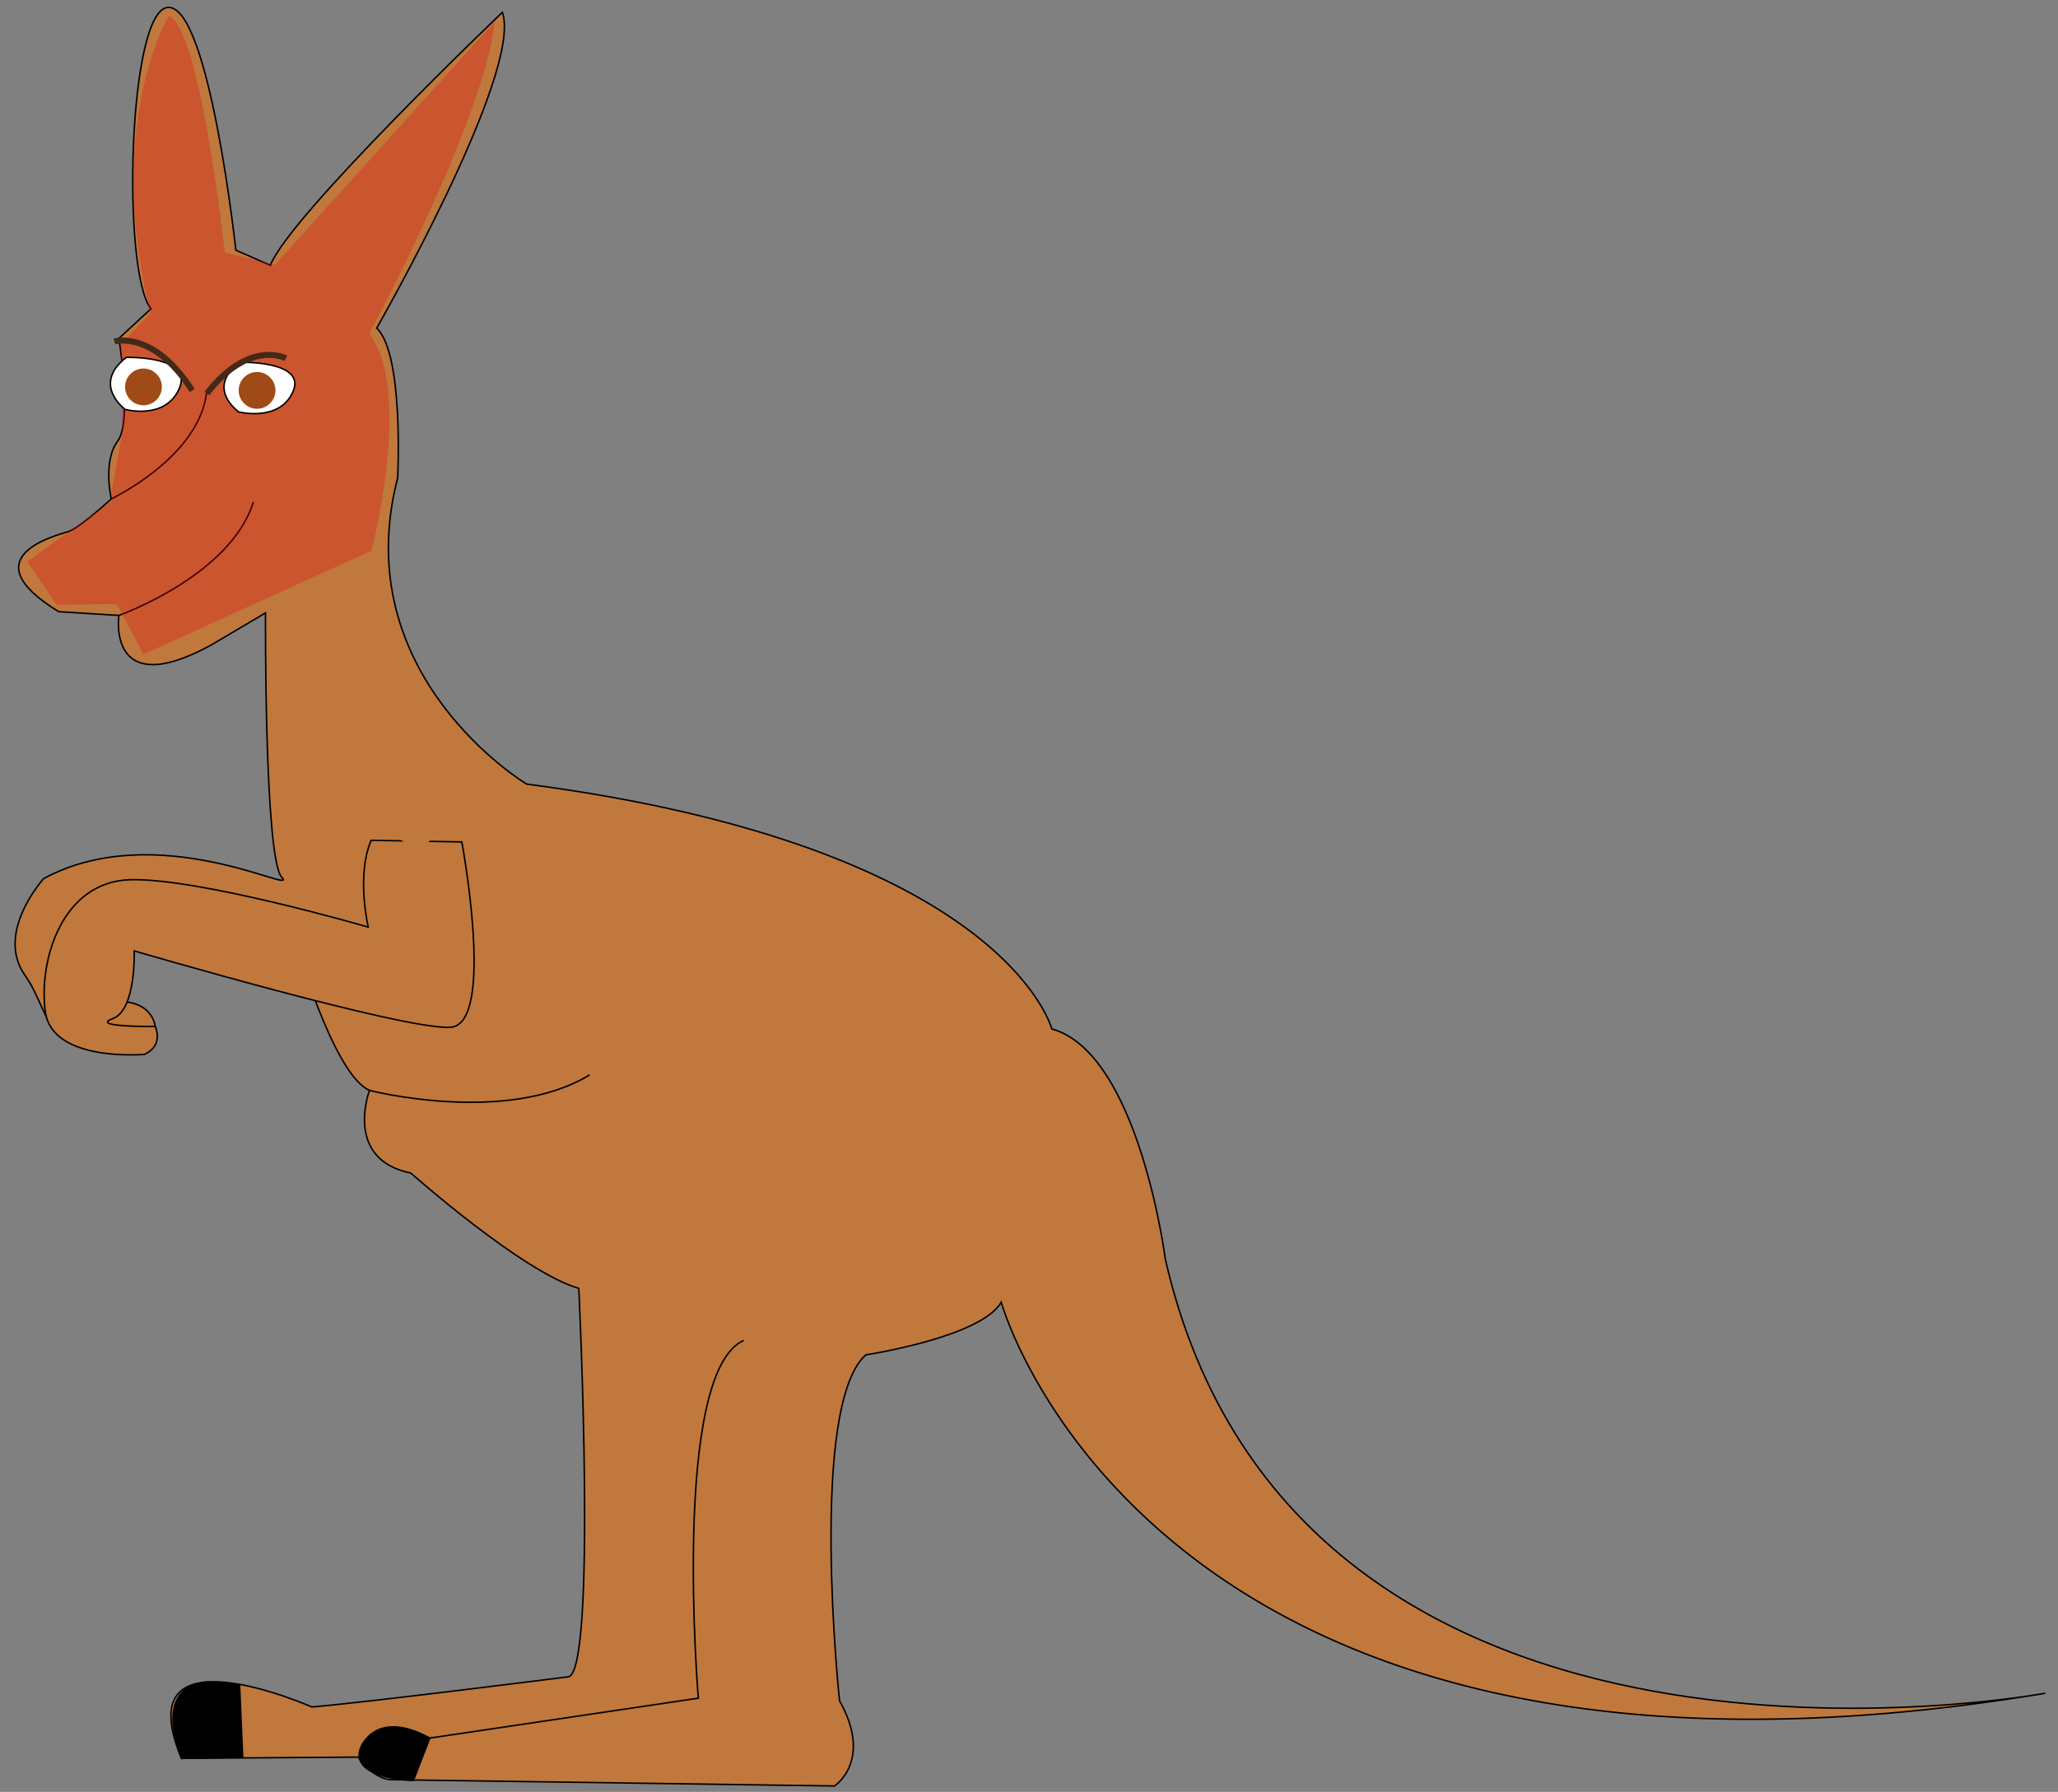 <?xml version="1.0" encoding="utf-8"?>
<!-- Generator: Adobe Illustrator 25.2.3, SVG Export Plug-In . SVG Version: 6.00 Build 0)  -->
<svg version="1.1" id="Laag_1" xmlns="http://www.w3.org/2000/svg" xmlns:xlink="http://www.w3.org/1999/xlink" x="0px" y="0px"
	 viewBox="0 0 343.54 299.14" style="enable-background:new 0 0 343.54 299.14;" xml:space="preserve">
<rect x="0" y="0" width="343.54" height="299.14" fill="#808080" stroke="none"/>
<style type="text/css">
	.st0{fill:#C0783C;stroke:#000000;stroke-width:0.25;stroke-miterlimit:10;}
	.st1{fill:#C0783C;}
	.st2{stroke:#000000;stroke-width:0.25;stroke-miterlimit:10;}
	.st3{fill:none;stroke:#000000;stroke-width:0.25;stroke-miterlimit:10;}
	.st4{opacity:0.3;fill:#E30613;}
	.st5{fill:#FFFFFF;stroke:#000000;stroke-width:0.25;stroke-miterlimit:10;}
	.st6{fill:#A04B17;}
	.st7{fill:none;stroke:#432918;stroke-miterlimit:10;}
</style>
<path class="st0" d="M39.37,41.77c0,0-4.4-40.54-11.23-40.54s-7.82,44.45-2.93,50.31l-5.37,4.96c0,0,2.3,13.81-0.21,17.16
	c-2.51,3.35-1.05,9.62-1.05,9.62s-5.23,4.81-7.11,5.44s-16.74,4.18-1.67,13.39l10.04,0.63c0,0-2.09,14.44,15.27,5.02l9.21-5.44
	c0,0-0.21,41.01,2.72,44.14c2.93,3.14-20.71-10.04-39.75,0.21c0,0-8.16,9-3.14,16.11s2.3,15.27,21.76,8.58c0,0-0.42-5.23-8.37-3.98
	c0,0,5.02-10.67,4.18-13.81c-0.84-3.14,28.87,7.53,28.87,7.53s5.65,18.62,11.09,20.92c0,0-4.39,11.51,6.9,13.81
	c0,0,18.62,16.53,28.04,19.25c0,0,3.14,65.07-1.88,64.86c0,0-32.85,4.18-42.68,5.02c0,0-31.17-13.81-21.76,8.58l29.5-0.21
	c0,0,2.51,3.77,5.65,3.77l73.85,1.05c0,0,6.49-4.18,0.84-14.23c0,0-5.23-49.17,4.39-57.74c0,0,19.25-2.93,22.6-8.79
	c0,0,24.9,90.17,174.28,65.28c0,0-124.96,23.34-146.89-72.5c0,0-4.41-34.37-18.94-38.4c0,0-7.8-30.39-87.68-40.88
	c0,0-30.12-18.02-21.52-51.1c0,0,1.08-20.71-3.5-25.01c0,0,24.47-42.76,20.98-52.72c0,0-35.5,33.89-38.73,42.23L39.37,41.77z"/>
<g>
	<g>
		<path class="st1" d="M64.73,292.69c0.8,0,0.81-1.25,0-1.25C63.92,291.44,63.92,292.69,64.73,292.69L64.73,292.69z"/>
	</g>
</g>
<g>
	<g>
		<path class="st1" d="M66.62,292.37c0.72,0.06,1.44,0.13,2.15,0.28c0.7,0.15,1.37,0.27,2.08,0.12c0.55-0.12,0.58-0.87,0.15-1.14
			c-1.46-0.9-3.36-1.55-5.09-1.38c-1.57,0.16-3.11,0.96-3.86,2.4c-0.37,0.71,0.71,1.35,1.08,0.63c1.41-2.71,5.15-1.86,7.24-0.57
			c0.05-0.38,0.1-0.76,0.15-1.14c-0.62,0.13-1.25-0.1-1.85-0.21c-0.67-0.12-1.36-0.18-2.04-0.24
			C65.82,291.05,65.82,292.3,66.62,292.37L66.62,292.37z"/>
	</g>
</g>
<g>
	<g>
		<path class="st1" d="M60.66,291.38c-0.14-0.01-0.27-0.02-0.41-0.03c0.2,0.26,0.4,0.53,0.6,0.79c0.23-1.15,1.52-2.23,2.69-2.34
			c1.04-0.1,2.48,0.29,3.48,0.61c0.99,0.32,1.8,1.04,2.8,1.32c0.91,0.26,1.8,0.09,2.61-0.36c0.64-0.36,0.19-1.28-0.48-1.14
			c-0.23,0.05-0.46,0.1-0.69,0.14c-0.68,0.14-0.54,1.28,0.17,1.23c2.98-0.22,5.96-0.5,8.93-0.82c0.79-0.09,0.8-1.34,0-1.25
			c-2.97,0.32-5.95,0.59-8.93,0.82c0.06,0.41,0.11,0.82,0.17,1.23c0.23-0.05,0.46-0.1,0.69-0.14c-0.16-0.38-0.32-0.76-0.48-1.14
			c-1.43,0.79-2.53-0.29-3.79-0.85c-1.12-0.49-2.47-0.71-3.67-0.86c-1.98-0.25-4.29,1.2-4.7,3.22c-0.08,0.42,0.18,0.76,0.6,0.79
			c0.14,0.01,0.27,0.02,0.41,0.03C61.46,292.68,61.46,291.43,60.66,291.38L60.66,291.38z"/>
	</g>
</g>
<g>
	<g>
		<path class="st1" d="M82.95,292.08c0.08-0.14,0.08-0.14,0.22-0.22c0.08-0.04,0.21-0.09,0.35-0.12c0.39-0.06,0.81,0,1.2,0
			c0.89,0.01,1.77-0.02,2.66-0.1c0.34-0.03,0.62-0.27,0.62-0.62c0-0.32-0.29-0.65-0.62-0.62c-1.01,0.09-2.03,0.12-3.05,0.09
			c-0.92-0.03-1.96,0.06-2.45,0.97C81.49,292.16,82.56,292.79,82.95,292.08L82.95,292.08z"/>
	</g>
</g>
<path class="st2" d="M71.75,290.15l-2.74,7.08c0,0-10.55-0.22-8.88-5.3C60.14,291.93,62.46,285.08,71.75,290.15z"/>
<path class="st2" d="M39.99,281.25l0.52,12.08l-10.21,0.22c0,0-5.25-12.07,4.37-12.75L39.99,281.25z"/>
<path class="st0" d="M61.96,140.28l15.13,0.27c0,0,5.68,30.41-1.87,30.94c-7.55,0.54-52.82-12.75-52.82-12.75s0.36,9.9-3.6,11.32
	s7.1,1.3,7.1,1.3s1.56,3.14-1.81,4.66c0,0-15.34,1.35-16.52-7.08s2.7-21.75,14.16-22.08s39.74,7.91,39.74,7.91
	S59.43,146.16,61.96,140.28z"/>
<g>
	<g>
		<path class="st1" d="M69.84,140.93c3.22,0,3.22-5,0-5C66.62,135.93,66.61,140.93,69.84,140.93L69.84,140.93z"/>
	</g>
</g>
<g>
	<g>
		<path class="st1" d="M69.76,135.93c-0.36,0.01-0.72,0.01-1.08,0.02c0.22,1.64,0.44,3.27,0.66,4.91c0.14-0.04,0.29-0.07,0.44-0.09
			c-0.22,0.03-0.44,0.06-0.66,0.09c0.24-0.03,0.49-0.03,0.73,0c-0.22-0.03-0.44-0.06-0.66-0.09c0.12,0.02,0.24,0.04,0.36,0.07
			c0.33,0.1,0.66,0.12,1,0.04c0.33-0.02,0.64-0.11,0.93-0.3c0.17-0.13,0.34-0.26,0.51-0.39c0.24-0.23,0.42-0.49,0.52-0.8
			c0.11-0.19,0.17-0.41,0.17-0.63c0.07-0.33,0.06-0.66-0.04-1c-0.08-0.2-0.17-0.4-0.25-0.6c-0.22-0.38-0.52-0.67-0.9-0.9
			c-0.11-0.08-0.27-0.13-0.38-0.17c-0.13-0.05-0.26-0.13-0.4-0.15c-0.17-0.03-0.52-0.08-0.69-0.09c-0.02,0-0.04,0-0.06,0
			c-0.01,0-0.02,0-0.02,0c-0.22,0.03-0.44,0.06-0.66,0.09c-0.02,0-0.05,0.01-0.07,0.02c-0.33,0.08-0.61,0.23-0.85,0.45
			c-0.27,0.18-0.49,0.41-0.64,0.7c-0.18,0.29-0.28,0.6-0.3,0.93c-0.07,0.33-0.06,0.66,0.04,1c0.08,0.2,0.17,0.4,0.25,0.6
			c0.22,0.38,0.52,0.67,0.9,0.9c0.2,0.08,0.4,0.17,0.6,0.25c0.44,0.12,0.89,0.12,1.33,0c0.02-0.01,0.05-0.01,0.07-0.02
			c-0.22,0.03-0.44,0.06-0.66,0.09c0.03,0,0.06,0,0.1,0c-0.22-0.03-0.44-0.06-0.66-0.09c0.04,0.01,0.08,0.02,0.12,0.03
			c-0.2-0.08-0.4-0.17-0.6-0.25c0.03,0.01,0.06,0.03,0.08,0.05c0.64-1.52,1.28-3.05,1.93-4.57c-0.33-0.09-0.68-0.12-1.02-0.16
			c-0.14-0.02-0.27-0.03-0.41-0.02c-0.34,0.01-0.69,0.07-1.03,0.12c-0.13,0.02-0.27,0.05-0.4,0.09c-0.33,0.08-0.61,0.23-0.85,0.45
			c-0.27,0.18-0.49,0.41-0.64,0.7c-0.08,0.2-0.17,0.4-0.25,0.6c-0.1,0.33-0.12,0.66-0.04,1c0,0.23,0.06,0.44,0.17,0.63
			c0.1,0.31,0.27,0.58,0.52,0.8c0.17,0.13,0.34,0.26,0.51,0.39c0.39,0.23,0.81,0.34,1.26,0.34c0.36-0.01,0.72-0.01,1.08-0.02
			c0.34,0.01,0.67-0.06,0.96-0.22c0.31-0.1,0.58-0.27,0.8-0.52c0.24-0.23,0.42-0.49,0.52-0.8c0.16-0.3,0.23-0.62,0.22-0.96
			c-0.03-0.22-0.06-0.44-0.09-0.66c-0.12-0.42-0.33-0.79-0.64-1.1c-0.17-0.13-0.34-0.26-0.51-0.39
			C70.63,136.05,70.21,135.93,69.76,135.93L69.76,135.93z"/>
	</g>
</g>
<path class="st3" d="M18.58,83.28c0,0,14.74-6.97,15.92-17.86"/>
<path class="st3" d="M61.68,182.03c0,0,22.82,5.87,36.74-2.58"/>
<path class="st3" d="M71.75,290.15l44.82-6.66c0,0-4.55-54.27,7.58-59.73"/>
<path class="st3" d="M19.84,102.74c0,0,18.63-6.61,22.45-18.93"/>
<path class="st4" d="M25.08,52.27l-4.93,5.29l0.23,14.8l-1.7,9.46l-0.12,1.88L4.58,93.74l4.88,7.22l10.04-0.12l4.45,8.4l38.07-17.32
	c0,0,6.99-26.76-0.39-36.2c0,0,19.28-35.81,20.96-52.14l-36.7,40.63l-8.36-2.07c0,0-4.13-37.68-9.35-39.45
	C28.18,2.7,17.36,20.28,25.08,52.27z"/>
<path class="st5" d="M21.09,59.66c0,0,11.12-0.32,8.87,5.11s-9.07,3.58-9.07,3.58S15.23,64.19,21.09,59.66z"/>
<path class="st5" d="M40.05,60.48c0,0,11.12-0.31,8.87,4.87s-9.07,3.41-9.07,3.41S34.2,64.79,40.05,60.48z"/>
<circle class="st6" cx="23.95" cy="64.59" r="3.07"/>
<circle class="st6" cx="42.91" cy="65.17" r="3.07"/>
<path class="st7" d="M32.09,65.2C25.62,55.04,19.1,57,19.1,57"/>
<path class="st7" d="M47.72,59.82c0,0-6.04-3.29-13.18,5.85"/>
</svg>
